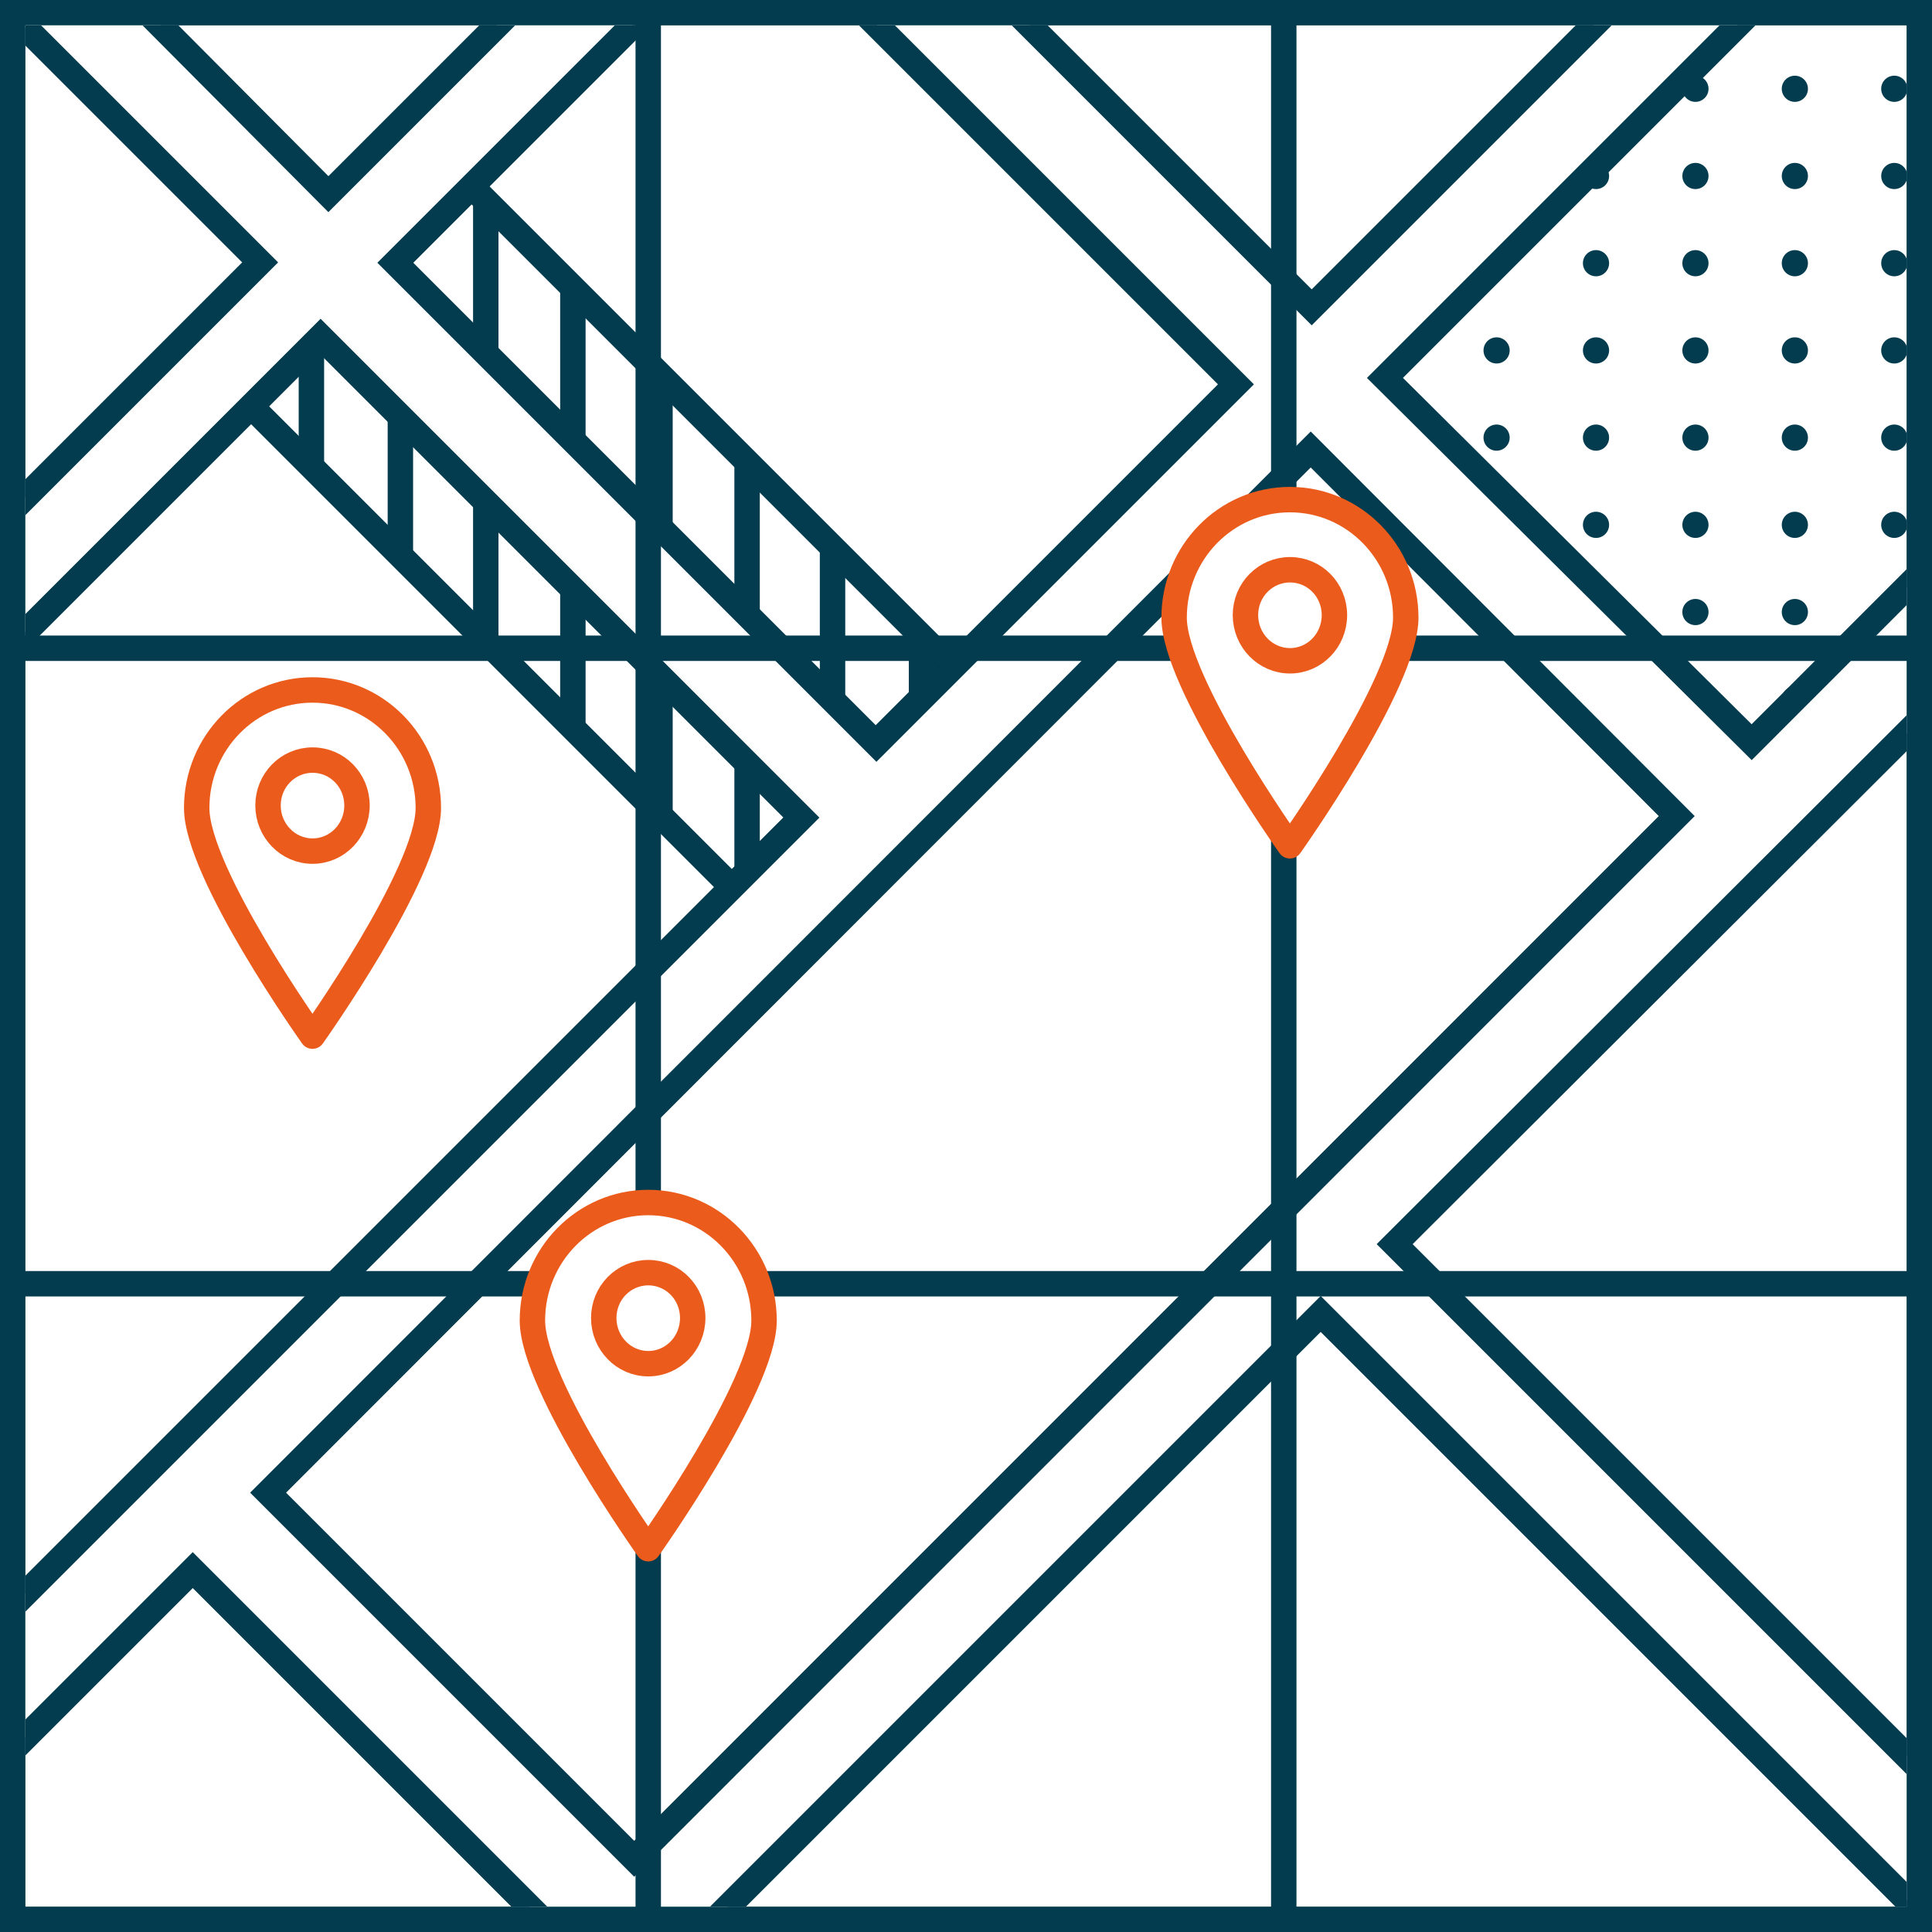 <?xml version="1.0" encoding="utf-8"?>
<!-- Generator: Adobe Illustrator 16.0.0, SVG Export Plug-In . SVG Version: 6.00 Build 0)  -->
<!DOCTYPE svg PUBLIC "-//W3C//DTD SVG 1.1//EN" "http://www.w3.org/Graphics/SVG/1.1/DTD/svg11.dtd">
<svg version="1.1" xmlns="http://www.w3.org/2000/svg" xmlns:xlink="http://www.w3.org/1999/xlink" x="0px" y="0px" width="304px"
	 height="304px" viewBox="0 0 304 304" enable-background="new 0 0 304 304" xml:space="preserve">
<rect x="0" y="0" width="304" height="304" fill="#808080" stroke="none"/>
<g id="image">
</g>
<g id="Layer_1">
	<g>
		<defs>
			<rect id="SVGID_531_" x="407" y="4" width="296" height="296"/>
		</defs>
		<clipPath id="SVGID_2_">
			<use xlink:href="#SVGID_531_"  overflow="visible"/>
		</clipPath>
		<g clip-path="url(#SVGID_2_)">
			
				<polygon fill="#FFFFFF" stroke="#023C4E" stroke-width="4" stroke-linecap="round" stroke-linejoin="round" stroke-miterlimit="10" points="
				526.326,-188.332 196.713,141.28 463.293,407.859 583.5,287.651 608.25,312.4 623.807,296.843 599.057,272.094 664.111,207.041 
				688.859,231.79 704.416,216.233 679.667,191.484 792.904,78.247 			"/>
		</g>
	</g>
	
		<rect x="2" y="2" fill="#FFFFFF" stroke="#023C4E" stroke-width="4" stroke-linecap="round" stroke-miterlimit="10" width="300" height="300"/>
	<g id="Isolation_Mode">
		<g>
			<defs>
				<rect id="SVGID_541_" x="4" y="4" width="296" height="296"/>
			</defs>
			<clipPath id="SVGID_4_">
				<use xlink:href="#SVGID_541_"  overflow="visible"/>
			</clipPath>
			<g clip-path="url(#SVGID_4_)">
				<g>
					<defs>
						
							<rect id="SVGID_543_" x="70.174" y="30.922" transform="matrix(0.707 -0.707 0.707 0.707 -31.966 91.671)" width="49" height="107"/>
					</defs>
					<clipPath id="SVGID_6_">
						<use xlink:href="#SVGID_543_"  overflow="visible"/>
					</clipPath>
					<g clip-path="url(#SVGID_6_)">
						
							<line fill="none" stroke="#023C4E" stroke-width="4" stroke-miterlimit="10" x1="35.318" y1="4.515" x2="35.32" y2="135.094"/>
						<line fill="none" stroke="#023C4E" stroke-width="4" stroke-miterlimit="10" x1="49" y1="9" x2="49" y2="140"/>
						<line fill="none" stroke="#023C4E" stroke-width="4" stroke-miterlimit="10" x1="63" y1="14" x2="63" y2="145"/>
						
							<line fill="none" stroke="#023C4E" stroke-width="4" stroke-miterlimit="10" x1="76.436" y1="19.425" x2="76.438" y2="150.005"/>
						
							<line fill="none" stroke="#023C4E" stroke-width="4" stroke-miterlimit="10" x1="90.142" y1="24.396" x2="90.144" y2="154.975"/>
						
							<line fill="none" stroke="#023C4E" stroke-width="4" stroke-miterlimit="10" x1="103.847" y1="29.366" x2="103.849" y2="159.945"/>
						
							<line fill="none" stroke="#023C4E" stroke-width="4" stroke-miterlimit="10" x1="117.553" y1="34.336" x2="117.555" y2="164.916"/>
						<line fill="none" stroke="#023C4E" stroke-width="4" stroke-miterlimit="10" x1="131" y1="39" x2="131" y2="170"/>
						<line fill="none" stroke="#023C4E" stroke-width="4" stroke-miterlimit="10" x1="145" y1="44" x2="145" y2="175"/>
						
							<line fill="none" stroke="#023C4E" stroke-width="4" stroke-miterlimit="10" x1="158.67" y1="49.247" x2="158.672" y2="179.826"/>
					</g>
					<use xlink:href="#SVGID_543_"  overflow="visible" fill="none" stroke="#023C4E" stroke-width="4" stroke-miterlimit="10"/>
				</g>
				<circle fill="#023C4E" cx="202.524" cy="56.812" r="2.778"/>
				<circle fill="#023C4E" cx="274.813" cy="129.101" r="2.779"/>
				<path fill="#FFFFFF" stroke="#023C4E" stroke-width="4" stroke-miterlimit="10" d="M118.775-15.22l75.697,75.697l-56.568,56.569
					l-75.7-75.701L118.775-15.22z M-79.203,182.638L50.446,52.989l75.659,75.661L-3.544,258.3L-79.203,182.638z M42.186,234.873
					L206.241,70.728l57.593,57.682L99.791,292.478L42.186,234.873z M209.717,503.843l-43.383-44.896l191.384-191.384l44.274,44.274
					L209.717,503.843z M60.732,353.83l147.078-147.078l93.668,93.667L154.189,447.286L60.732,353.83z M565.24,150.55
					L414.993,300.797l-56.866-56.866l-45.223,45.287l-93.454-93.454L392.115,23.458c3.171-3.168,3.266-8.572,0.1-11.737
					c-3.177-3.174-8.27-3.305-11.433-0.136L275.623,116.782l-57.702-57.319L323.379-45.996c3.171-3.17,3.25-8.224,0.082-11.394
					c-3.172-3.17-8.227-3.089-11.396,0.081L206.396,48.359l-81.383-81.383c-3.172-3.172-6.996-2.772-10.168,0.4L51.674,30.549
					L-45.839-67.46l-10.786,11.19l97.559,97.558L-90.595,172.817l-37.394-37.391c-3.168-3.169-7.668-3.816-10.838-0.645
					l-97.17,97.169c-3.17,3.17-3.165,8.317,0.009,11.491c3.169,3.167,8.4,3.404,11.571,0.232l90.876-91.188l118.101,118.1
					l-28.256,28.251c-3.172,3.172-3.357,7.974-0.187,11.145c2.123,2.123,5.13,2.737,7.841,2.013
					c1.333-0.357,2.578-1.149,3.622-2.193l62.746-62.746l57.87,57.87l-62.785,62.781c-3.174,3.174-3.361,8.087-0.19,11.256
					c2.126,2.127,4.991,2.663,7.704,1.938c1.328-0.357,2.188-1.158,3.233-2.201l12.548-12.854l149.911,149.911l-12.544,12.544
					c-3.172,3.171-3.553,7.925-0.381,11.097c2.123,2.127,4.947,2.633,7.652,1.904c1.332-0.355,2.99-1.386,4.037-2.43
					l215.541-216.104l198.645,198.645l11.314-11.313l-197.99-197.99l150.597-150.597L565.24,150.55z"/>
				<g>
					<defs>
						<polygon id="SVGID_545_" points="415.414,-23.065 275.693,116.656 217.494,58.457 357.313,-81.307 						"/>
					</defs>
					<clipPath id="SVGID_8_">
						<use xlink:href="#SVGID_545_"  overflow="visible"/>
					</clipPath>
					<g clip-path="url(#SVGID_8_)">
						<g>
							<circle fill="#023C4E" cx="219.845" cy="0.246" r="2.06"/>
							<path fill="#023C4E" d="M221.904,13.97c0,1.133-0.924,2.058-2.061,2.057c-1.134,0-2.057-0.922-2.059-2.058
								c0-1.137,0.922-2.057,2.061-2.057C220.982,11.912,221.904,12.831,221.904,13.97z"/>
							<path fill="#023C4E" d="M221.904,27.69c0,1.138-0.923,2.061-2.059,2.06c-1.136,0.001-2.061-0.923-2.061-2.061
								c0.001-1.134,0.924-2.057,2.058-2.057C220.982,25.633,221.904,26.555,221.904,27.69z"/>
							<circle fill="#023C4E" cx="219.845" cy="41.414" r="2.06"/>
							<circle fill="#023C4E" cx="219.845" cy="55.138" r="2.06"/>
							<path fill="#023C4E" d="M221.904,68.861c0,1.135-0.924,2.057-2.062,2.058c-1.132,0-2.057-0.922-2.057-2.06
								c0-1.133,0.924-2.057,2.06-2.058C220.981,66.802,221.904,67.726,221.904,68.861z"/>
							<circle fill="#023C4E" cx="219.844" cy="82.583" r="2.059"/>
							<path fill="#023C4E" d="M221.904,96.305c0,1.139-0.924,2.061-2.061,2.061s-2.059-0.922-2.059-2.059
								c0-1.137,0.922-2.058,2.057-2.058C220.981,94.249,221.904,95.171,221.904,96.305z"/>
							<path fill="#023C4E" d="M221.902,110.03c0.002,1.135-0.922,2.059-2.061,2.059c-1.134,0-2.057-0.923-2.057-2.06
								c0-1.135,0.925-2.057,2.06-2.057C220.981,107.973,221.904,108.894,221.902,110.03z"/>
						</g>
						<g>
							<circle fill="#023C4E" cx="235.489" cy="0.246" r="2.059"/>
							<path fill="#023C4E" d="M237.548,13.971c0,1.133-0.923,2.057-2.06,2.057c-1.135,0-2.058-0.922-2.059-2.058
								c0-1.137,0.922-2.057,2.061-2.057C236.626,11.912,237.548,12.832,237.548,13.971z"/>
							<path fill="#023C4E" d="M237.548,27.691c0,1.137-0.923,2.06-2.058,2.059c-1.137,0.001-2.061-0.922-2.061-2.06
								c0.001-1.134,0.924-2.057,2.058-2.057C236.626,25.633,237.548,26.556,237.548,27.691z"/>
							<circle fill="#023C4E" cx="235.489" cy="41.415" r="2.059"/>
							<circle fill="#023C4E" cx="235.489" cy="55.138" r="2.059"/>
							<path fill="#023C4E" d="M237.548,68.862c0,1.135-0.923,2.057-2.062,2.058c-1.133,0-2.057-0.922-2.057-2.061
								c0-1.133,0.923-2.057,2.06-2.058C236.625,66.803,237.548,67.726,237.548,68.862z"/>
							<circle fill="#023C4E" cx="235.488" cy="82.584" r="2.059"/>
							<path fill="#023C4E" d="M237.548,96.305c0,1.139-0.923,2.061-2.06,2.061c-1.138,0-2.059-0.922-2.059-2.059
								c0-1.137,0.922-2.058,2.057-2.058C236.625,94.25,237.548,95.172,237.548,96.305z"/>
							<path fill="#023C4E" d="M237.547,110.031c0.001,1.135-0.922,2.058-2.061,2.058c-1.134,0-2.057-0.923-2.057-2.059
								s0.924-2.058,2.06-2.058C236.625,107.973,237.548,108.894,237.547,110.031z"/>
						</g>
						<g>
							<circle fill="#023C4E" cx="251.133" cy="0.246" r="2.06"/>
							<path fill="#023C4E" d="M253.192,13.971c0,1.133-0.924,2.058-2.06,2.057c-1.135,0-2.058-0.922-2.06-2.058
								c0-1.138,0.923-2.058,2.061-2.057C252.27,11.912,253.192,12.832,253.192,13.971z"/>
							<circle fill="#023C4E" cx="251.133" cy="27.691" r="2.059"/>
							<circle fill="#023C4E" cx="251.133" cy="41.415" r="2.06"/>
							<circle fill="#023C4E" cx="251.133" cy="55.138" r="2.06"/>
							<path fill="#023C4E" d="M253.192,68.862c0,1.135-0.924,2.057-2.062,2.057c-1.133,0-2.058-0.922-2.057-2.059
								c0-1.134,0.922-2.057,2.059-2.059C252.27,66.802,253.192,67.726,253.192,68.862z"/>
							<circle fill="#023C4E" cx="251.132" cy="82.584" r="2.059"/>
							<circle fill="#023C4E" cx="251.133" cy="96.306" r="2.06"/>
							<path fill="#023C4E" d="M253.191,110.031c0.002,1.135-0.922,2.058-2.061,2.058c-1.135,0-2.057-0.923-2.057-2.059
								c-0.001-1.136,0.924-2.058,2.059-2.058C252.27,107.973,253.192,108.894,253.191,110.031z"/>
						</g>
						<g>
							<circle fill="#023C4E" cx="266.778" cy="0.246" r="2.059"/>
							<path fill="#023C4E" d="M268.837,13.971c0,1.133-0.923,2.057-2.06,2.057c-1.135,0-2.058-0.923-2.06-2.058
								c0.001-1.138,0.924-2.058,2.062-2.058C267.915,11.912,268.837,12.832,268.837,13.971z"/>
							<circle fill="#023C4E" cx="266.778" cy="27.691" r="2.059"/>
							<circle fill="#023C4E" cx="266.778" cy="41.415" r="2.059"/>
							<circle fill="#023C4E" cx="266.777" cy="55.138" r="2.06"/>
							<path fill="#023C4E" d="M268.837,68.862c0,1.135-0.924,2.057-2.062,2.058c-1.132,0-2.058-0.923-2.057-2.06
								c0-1.134,0.923-2.058,2.059-2.059C267.914,66.803,268.837,67.726,268.837,68.862z"/>
							<circle fill="#023C4E" cx="266.777" cy="82.584" r="2.059"/>
							<circle fill="#023C4E" cx="266.777" cy="96.306" r="2.06"/>
							<circle fill="#023C4E" cx="266.777" cy="110.03" r="2.059"/>
						</g>
						<g>
							<circle fill="#023C4E" cx="282.421" cy="0.246" r="2.06"/>
							<path fill="#023C4E" d="M284.48,13.971c0,1.133-0.924,2.057-2.061,2.057c-1.135,0-2.057-0.923-2.059-2.058
								c0-1.138,0.924-2.058,2.061-2.057C283.559,11.912,284.48,12.832,284.48,13.971z"/>
							<circle fill="#023C4E" cx="282.422" cy="27.691" r="2.059"/>
							<circle fill="#023C4E" cx="282.421" cy="41.415" r="2.06"/>
							<circle fill="#023C4E" cx="282.422" cy="55.138" r="2.06"/>
							<path fill="#023C4E" d="M284.481,68.862c0,1.135-0.924,2.058-2.061,2.058c-1.134,0-2.059-0.923-2.057-2.06
								c-0.002-1.134,0.921-2.057,2.058-2.059C283.558,66.803,284.481,67.726,284.481,68.862z"/>
							<circle fill="#023C4E" cx="282.421" cy="82.584" r="2.059"/>
							<circle fill="#023C4E" cx="282.422" cy="96.306" r="2.06"/>
							<path fill="#023C4E" d="M284.48,110.031c0.001,1.135-0.923,2.058-2.06,2.058s-2.059-0.923-2.057-2.059
								c-0.002-1.136,0.922-2.058,2.059-2.058C283.558,107.973,284.481,108.895,284.48,110.031z"/>
						</g>
						<g>
							<circle fill="#023C4E" cx="298.066" cy="0.246" r="2.059"/>
							<circle fill="#023C4E" cx="298.065" cy="13.97" r="2.06"/>
							<circle fill="#023C4E" cx="298.066" cy="27.692" r="2.059"/>
							<circle fill="#023C4E" cx="298.066" cy="41.415" r="2.059"/>
							<circle fill="#023C4E" cx="298.065" cy="55.138" r="2.06"/>
							<path fill="#023C4E" d="M300.125,68.862c0,1.135-0.924,2.058-2.061,2.058c-1.133,0-2.059-0.922-2.057-2.06
								c0-1.134,0.921-2.057,2.059-2.059C299.201,66.803,300.125,67.726,300.125,68.862z"/>
							<circle fill="#023C4E" cx="298.065" cy="82.584" r="2.059"/>
							<circle fill="#023C4E" cx="298.065" cy="96.306" r="2.06"/>
							<path fill="#023C4E" d="M300.125,110.031c0,1.135-0.922,2.058-2.061,2.058c-1.137,0-2.057-0.923-2.057-2.058
								c-0.002-1.137,0.923-2.059,2.059-2.059C299.201,107.973,300.125,108.895,300.125,110.031z"/>
						</g>
					</g>
				</g>
			</g>
			<path clip-path="url(#SVGID_4_)" fill="none" stroke="#009EE2" stroke-miterlimit="10" d="M262.223,54.321"/>
			<path clip-path="url(#SVGID_4_)" fill="none" stroke="#009EE2" stroke-miterlimit="10" d="M213.814,220.462"/>
		</g>
	</g>
	<g>
		
			<line fill="none" stroke="#023C4E" stroke-width="4" stroke-linecap="round" stroke-miterlimit="10" x1="102" y1="2" x2="102" y2="302"/>
		
			<line fill="none" stroke="#023C4E" stroke-width="4" stroke-linecap="round" stroke-miterlimit="10" x1="202" y1="2" x2="202" y2="302"/>
		
			<line fill="none" stroke="#023C4E" stroke-width="4" stroke-linecap="round" stroke-miterlimit="10" x1="2" y1="102" x2="302" y2="102"/>
		
			<line fill="none" stroke="#023C4E" stroke-width="4" stroke-linecap="round" stroke-miterlimit="10" x1="2" y1="202" x2="302" y2="202"/>
	</g>
	<g>
		
			<path fill="#FFFFFF" stroke="#EB5C1C" stroke-width="4" stroke-linecap="round" stroke-linejoin="round" stroke-miterlimit="10" d="
			M120.225,207.788c0,10.268-18.231,35.9-18.231,35.9s-18.218-25.633-18.218-35.9c0-10.254,8.157-18.572,18.218-18.572
			C112.064,189.216,120.225,197.534,120.225,207.788z"/>
		
			<path fill="#FFFFFF" stroke="#EB5C1C" stroke-width="4" stroke-linecap="round" stroke-linejoin="round" stroke-miterlimit="10" d="
			M108.999,207.386c0,3.966-3.108,7.19-6.992,7.19c-3.878,0-7.008-3.225-7.008-7.19c0-3.953,3.13-7.134,7.008-7.134
			C105.891,200.252,108.999,203.433,108.999,207.386z"/>
	</g>
	<g>
		
			<path fill="#FFFFFF" stroke="#EB5C1C" stroke-width="4" stroke-linecap="round" stroke-linejoin="round" stroke-miterlimit="10" d="
			M67.398,127.136c0,10.268-18.231,35.9-18.231,35.9s-18.218-25.633-18.218-35.9c0-10.254,8.157-18.572,18.218-18.572
			C59.238,108.563,67.398,116.882,67.398,127.136z"/>
		
			<path fill="#FFFFFF" stroke="#EB5C1C" stroke-width="4" stroke-linecap="round" stroke-linejoin="round" stroke-miterlimit="10" d="
			M56.173,126.733c0,3.966-3.108,7.19-6.992,7.19c-3.878,0-7.008-3.225-7.008-7.19c0-3.953,3.13-7.134,7.008-7.134
			C53.064,119.6,56.173,122.78,56.173,126.733z"/>
	</g>
	<g>
		
			<path fill="#FFFFFF" stroke="#EB5C1C" stroke-width="4" stroke-linecap="round" stroke-linejoin="round" stroke-miterlimit="10" d="
			M221.197,97.187c0,10.268-18.231,35.9-18.231,35.9s-18.218-25.633-18.218-35.9c0-10.254,8.157-18.572,18.218-18.572
			C213.037,78.614,221.197,86.933,221.197,97.187z"/>
		
			<path fill="#FFFFFF" stroke="#EB5C1C" stroke-width="4" stroke-linecap="round" stroke-linejoin="round" stroke-miterlimit="10" d="
			M209.972,96.784c0,3.966-3.108,7.19-6.992,7.19c-3.878,0-7.008-3.225-7.008-7.19c0-3.953,3.13-7.134,7.008-7.134
			C206.863,89.65,209.972,92.831,209.972,96.784z"/>
	</g>
</g>
<g id="Layer_4">
</g>
<g id="_x2014__x2014_Arrow">
</g>
<g id="Isolation_Mode_1_">
</g>
</svg>
